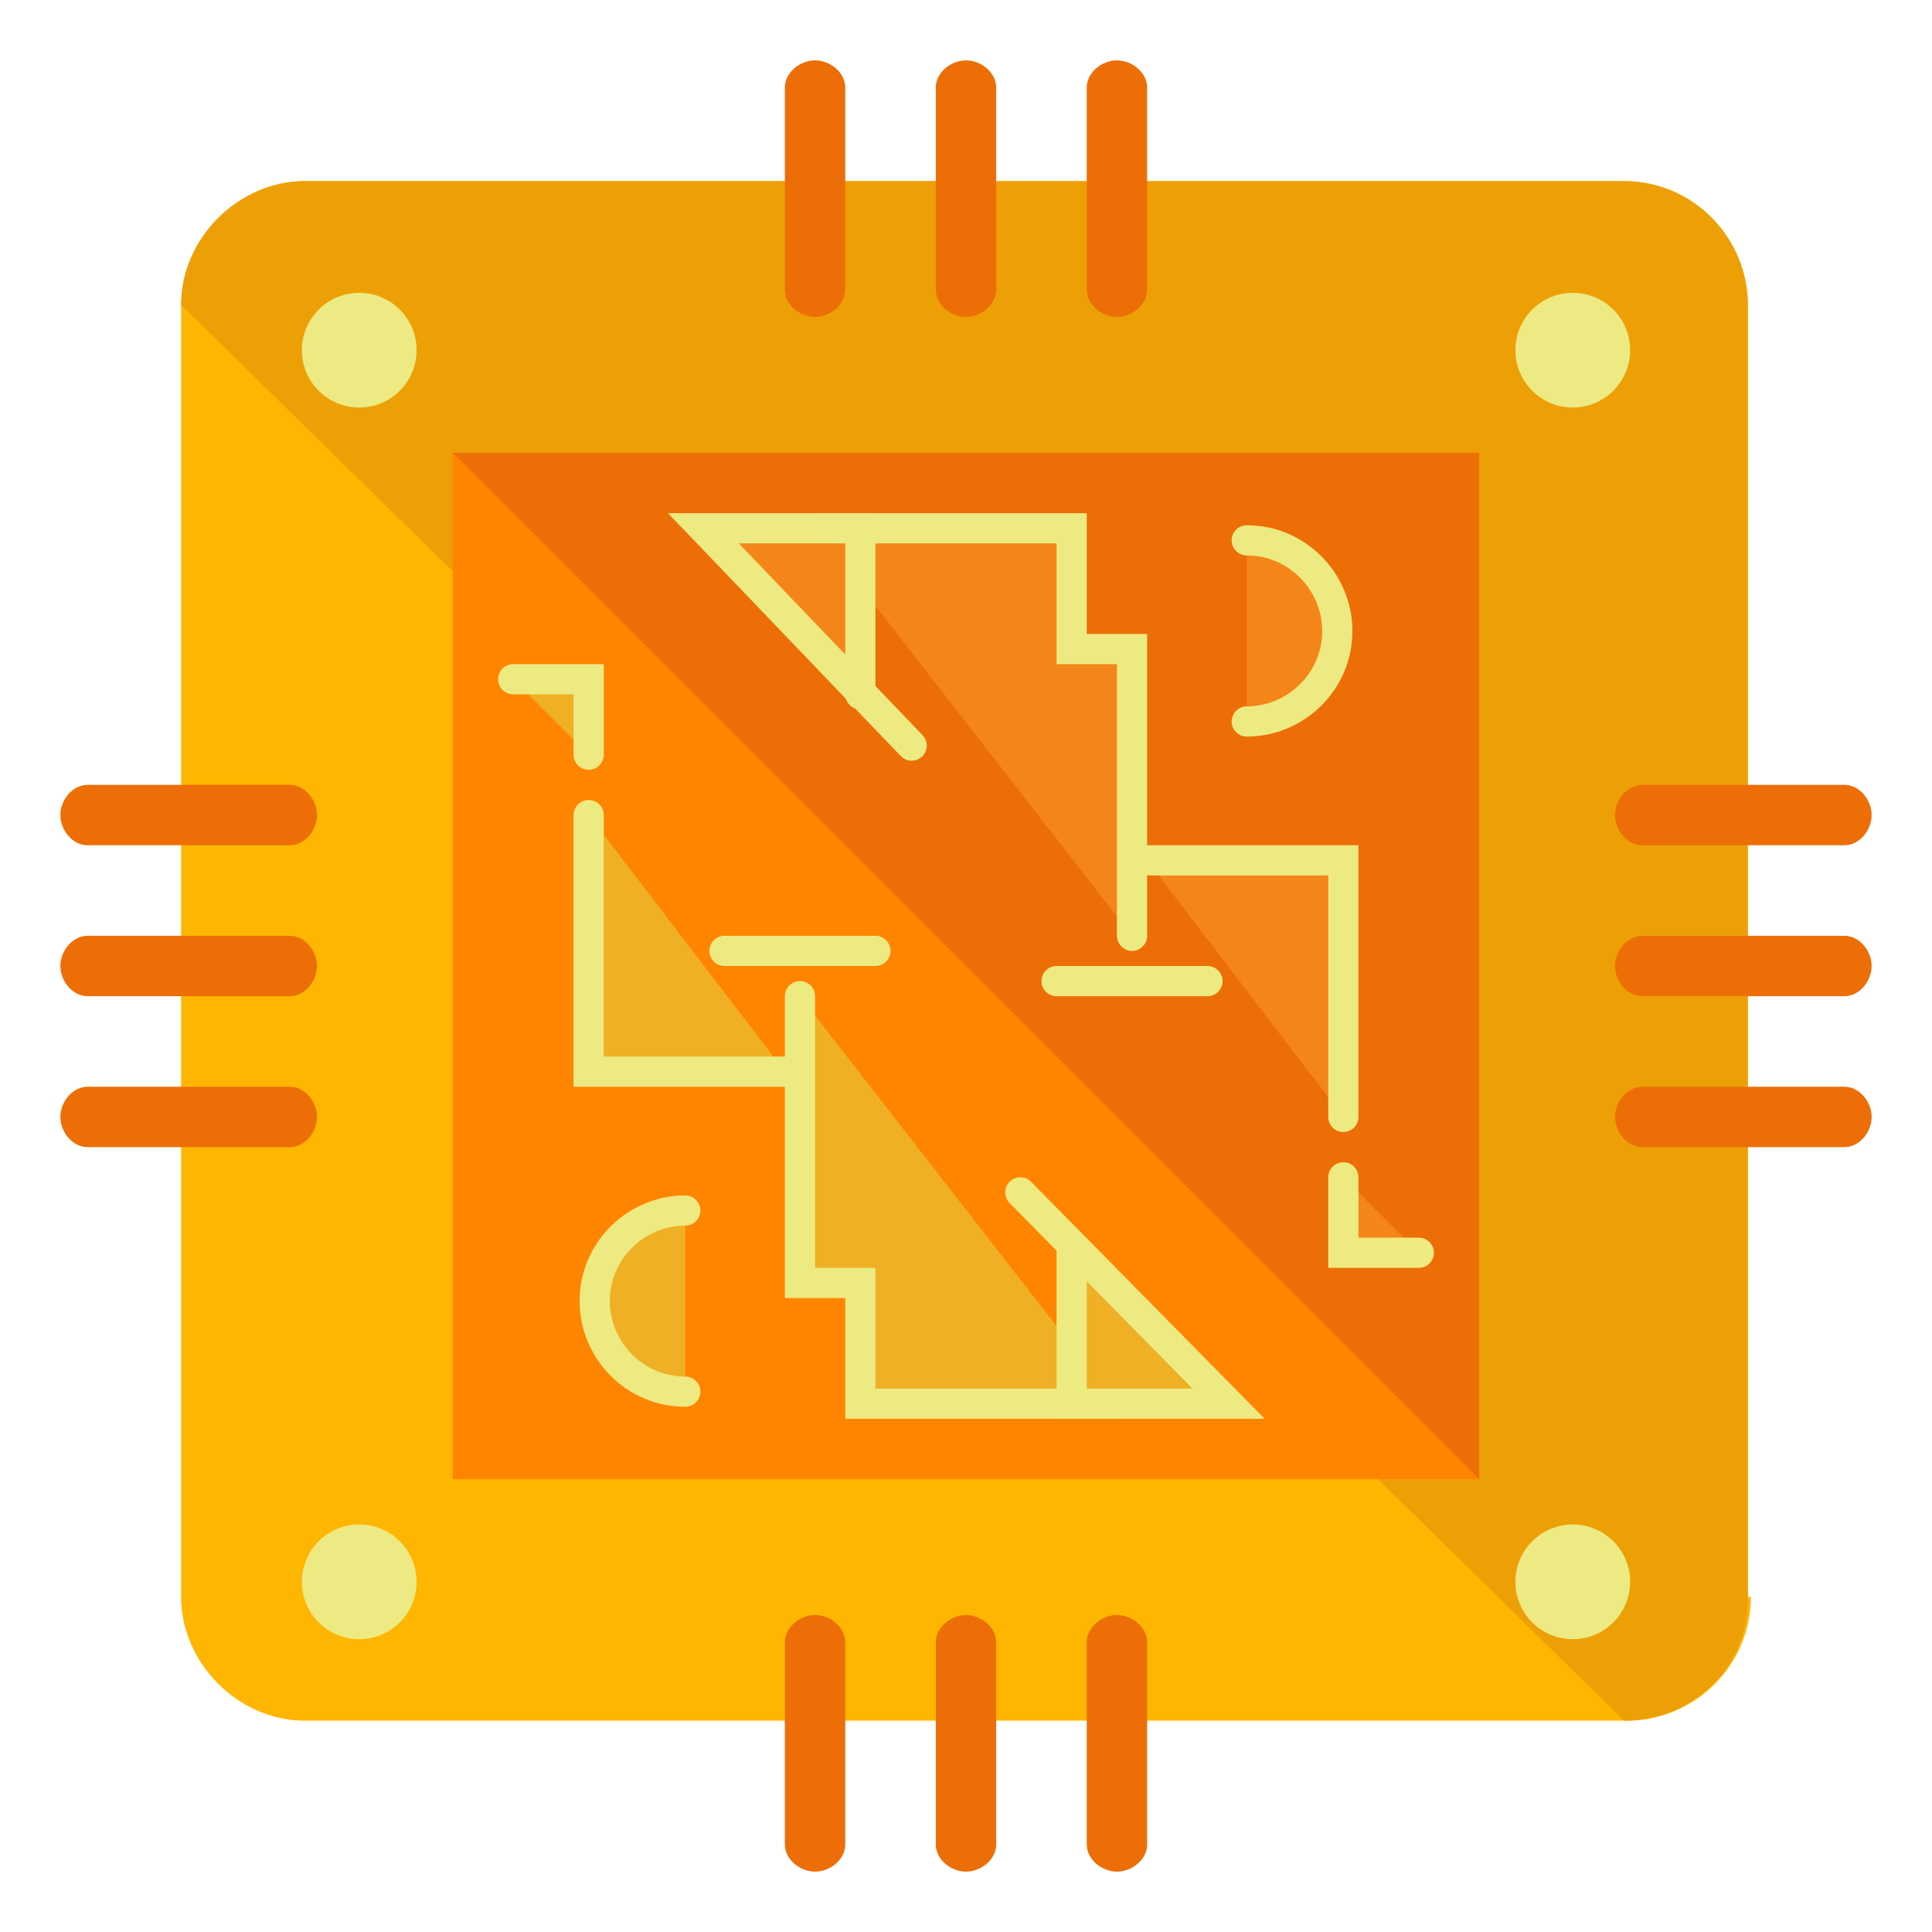 <?xml version="1.0" encoding="utf-8"?>
<!-- Generator: Adobe Illustrator 16.0.0, SVG Export Plug-In . SVG Version: 6.00 Build 0)  -->
<!DOCTYPE svg PUBLIC "-//W3C//DTD SVG 1.1//EN" "http://www.w3.org/Graphics/SVG/1.1/DTD/svg11.dtd">
<svg version="1.1" id="Layer_1" xmlns="http://www.w3.org/2000/svg" xmlns:xlink="http://www.w3.org/1999/xlink" x="0px" y="0px"
	 width="64px" height="64px" viewBox="0 0 64 64" enable-background="new 0 0 64 64" xml:space="preserve">
<g>
	<path fill="#FFB600" d="M58,52.9c0,2.3-1.9,4.1-4.1,4.1H10.1C7.9,57,6,55.1,6,52.9V10.1C6,7.9,7.9,6,10.1,6h43.7
		c2.3,0,4.1,1.9,4.1,4.1V52.9z"/>
	<path fill="#EDA006" d="M6,10.1C6,7.9,7.9,6,10.1,6h43.7c2.3,0,4.1,1.9,4.1,4.1V53c0,2.3-1.9,4-4.1,4"/>
	<rect x="15" y="15" fill="#FF8500" width="34" height="34"/>
	<polyline fill="#ED6E06" points="15,15 49,15 49,49 	"/>
	<g>
		<g>
			<path fill="#ED6E06" d="M28,9.6c0,0.5-0.5,0.9-1,0.9l0,0c-0.5,0-1-0.4-1-0.9V2.9C26,2.4,26.5,2,27,2l0,0c0.5,0,1,0.4,1,0.9V9.6z"
				/>
			<path fill="#ED6E06" d="M33,9.6c0,0.5-0.5,0.9-1,0.9l0,0c-0.5,0-1-0.4-1-0.9V2.9C31,2.4,31.5,2,32,2l0,0c0.5,0,1,0.4,1,0.9V9.6z"
				/>
			<path fill="#ED6E06" d="M38,9.6c0,0.5-0.5,0.9-1,0.9l0,0c-0.5,0-1-0.4-1-0.9V2.9C36,2.4,36.5,2,37,2l0,0c0.5,0,1,0.4,1,0.9V9.6z"
				/>
		</g>
		<g>
			<path fill="#ED6E06" d="M33,61.1c0,0.5-0.5,0.9-1,0.9l0,0c-0.5,0-1-0.4-1-0.9v-6.7c0-0.5,0.5-0.9,1-0.9l0,0c0.5,0,1,0.4,1,0.9
				V61.1z"/>
			<path fill="#ED6E06" d="M28,61.1c0,0.5-0.5,0.9-1,0.9l0,0c-0.5,0-1-0.4-1-0.9v-6.7c0-0.5,0.5-0.9,1-0.9l0,0c0.5,0,1,0.4,1,0.9
				V61.1z"/>
			<path fill="#ED6E06" d="M38,61.1c0,0.5-0.5,0.9-1,0.9l0,0c-0.5,0-1-0.4-1-0.9v-6.7c0-0.5,0.5-0.9,1-0.9l0,0c0.5,0,1,0.4,1,0.9
				V61.1z"/>
		</g>
	</g>
	<g>
		<g>
			<path fill="#ED6E06" d="M54.4,28c-0.5,0-0.9-0.5-0.9-1l0,0c0-0.5,0.4-1,0.9-1h6.7c0.5,0,0.9,0.5,0.9,1l0,0c0,0.5-0.4,1-0.9,1
				H54.4z"/>
			<path fill="#ED6E06" d="M54.4,33c-0.5,0-0.9-0.5-0.9-1l0,0c0-0.5,0.4-1,0.9-1h6.7c0.5,0,0.9,0.5,0.9,1l0,0c0,0.5-0.4,1-0.9,1
				H54.4z"/>
			<path fill="#ED6E06" d="M54.4,38c-0.5,0-0.9-0.5-0.9-1l0,0c0-0.5,0.4-1,0.9-1h6.7c0.5,0,0.9,0.5,0.9,1l0,0c0,0.5-0.4,1-0.9,1
				H54.4z"/>
		</g>
		<g>
			<path fill="#ED6E06" d="M2.9,28C2.4,28,2,27.5,2,27l0,0c0-0.5,0.4-1,0.9-1h6.7c0.5,0,0.9,0.5,0.9,1l0,0c0,0.5-0.4,1-0.9,1H2.9z"
				/>
			<path fill="#ED6E06" d="M2.9,33C2.4,33,2,32.5,2,32l0,0c0-0.5,0.4-1,0.9-1h6.7c0.5,0,0.9,0.5,0.9,1l0,0c0,0.5-0.4,1-0.9,1H2.9z"
				/>
			<path fill="#ED6E06" d="M2.9,38C2.4,38,2,37.5,2,37l0,0c0-0.5,0.4-1,0.9-1h6.7c0.5,0,0.9,0.5,0.9,1l0,0c0,0.5-0.4,1-0.9,1H2.9z"
				/>
		</g>
	</g>
	<g>
		<g>
			<circle fill="#EDEA83" cx="11.9" cy="11.6" r="1.9"/>
			<circle fill="#EDEA83" cx="52.1" cy="11.6" r="1.9"/>
		</g>
		<g>
			<circle fill="#EDEA83" cx="11.9" cy="52.4" r="1.9"/>
			<circle fill="#EDEA83" cx="52.1" cy="52.4" r="1.9"/>
		</g>
	</g>
	<g>
		<g>
			<polyline fill="#EFB025" stroke="#EDEA82" stroke-linecap="round" stroke-miterlimit="10" points="19.5,27 19.5,35.5 26,35.5 			
				"/>
			<polyline fill="#EFB025" stroke="#EDEA82" stroke-linecap="round" stroke-miterlimit="10" points="26.5,33 26.5,42.5 28.5,42.5 
				28.5,46.5 37,46.5 			"/>
			<line fill="#EFB025" stroke="#EDEA82" stroke-linecap="round" stroke-miterlimit="10" x1="24" y1="31.5" x2="29" y2="31.5"/>
			<polyline fill="#EFB025" stroke="#EDEA82" stroke-linecap="round" stroke-miterlimit="10" points="33.8,39.5 40.7,46.5 
				35.5,46.5 35.5,41.3 			"/>
			<path fill="#EFB025" stroke="#EDEA82" stroke-linecap="round" stroke-miterlimit="10" d="M22.7,46.1c-1.7,0-3-1.4-3-3
				c0-1.7,1.4-3,3-3"/>
			<polyline fill="#EFB025" stroke="#EDEA82" stroke-linecap="round" stroke-miterlimit="10" points="17,22.5 19.5,22.5 19.5,25 			
				"/>
		</g>
		<g>
			<polyline fill="#F48619" stroke="#EDEA82" stroke-linecap="round" stroke-miterlimit="10" points="44.5,37 44.5,28.5 38,28.5 			
				"/>
			<polyline fill="#F48619" stroke="#EDEA82" stroke-linecap="round" stroke-miterlimit="10" points="37.5,31 37.5,21.5 35.5,21.5 
				35.5,17.5 27,17.5 			"/>
			<line fill="#EFB025" stroke="#EDEA82" stroke-linecap="round" stroke-miterlimit="10" x1="40" y1="32.5" x2="35" y2="32.5"/>
			<polyline fill="#F48619" stroke="#EDEA82" stroke-linecap="round" stroke-miterlimit="10" points="30.2,24.7 23.3,17.5 
				28.5,17.5 28.5,23 			"/>
			<path fill="#F48619" stroke="#EDEA82" stroke-linecap="round" stroke-miterlimit="10" d="M41.3,17.9c1.7,0,3,1.4,3,3
				c0,1.7-1.4,3-3,3"/>
			<polyline fill="#F48619" stroke="#EDEA82" stroke-linecap="round" stroke-miterlimit="10" points="47,41.5 44.5,41.5 44.5,39 			
				"/>
		</g>
	</g>
</g>
</svg>
